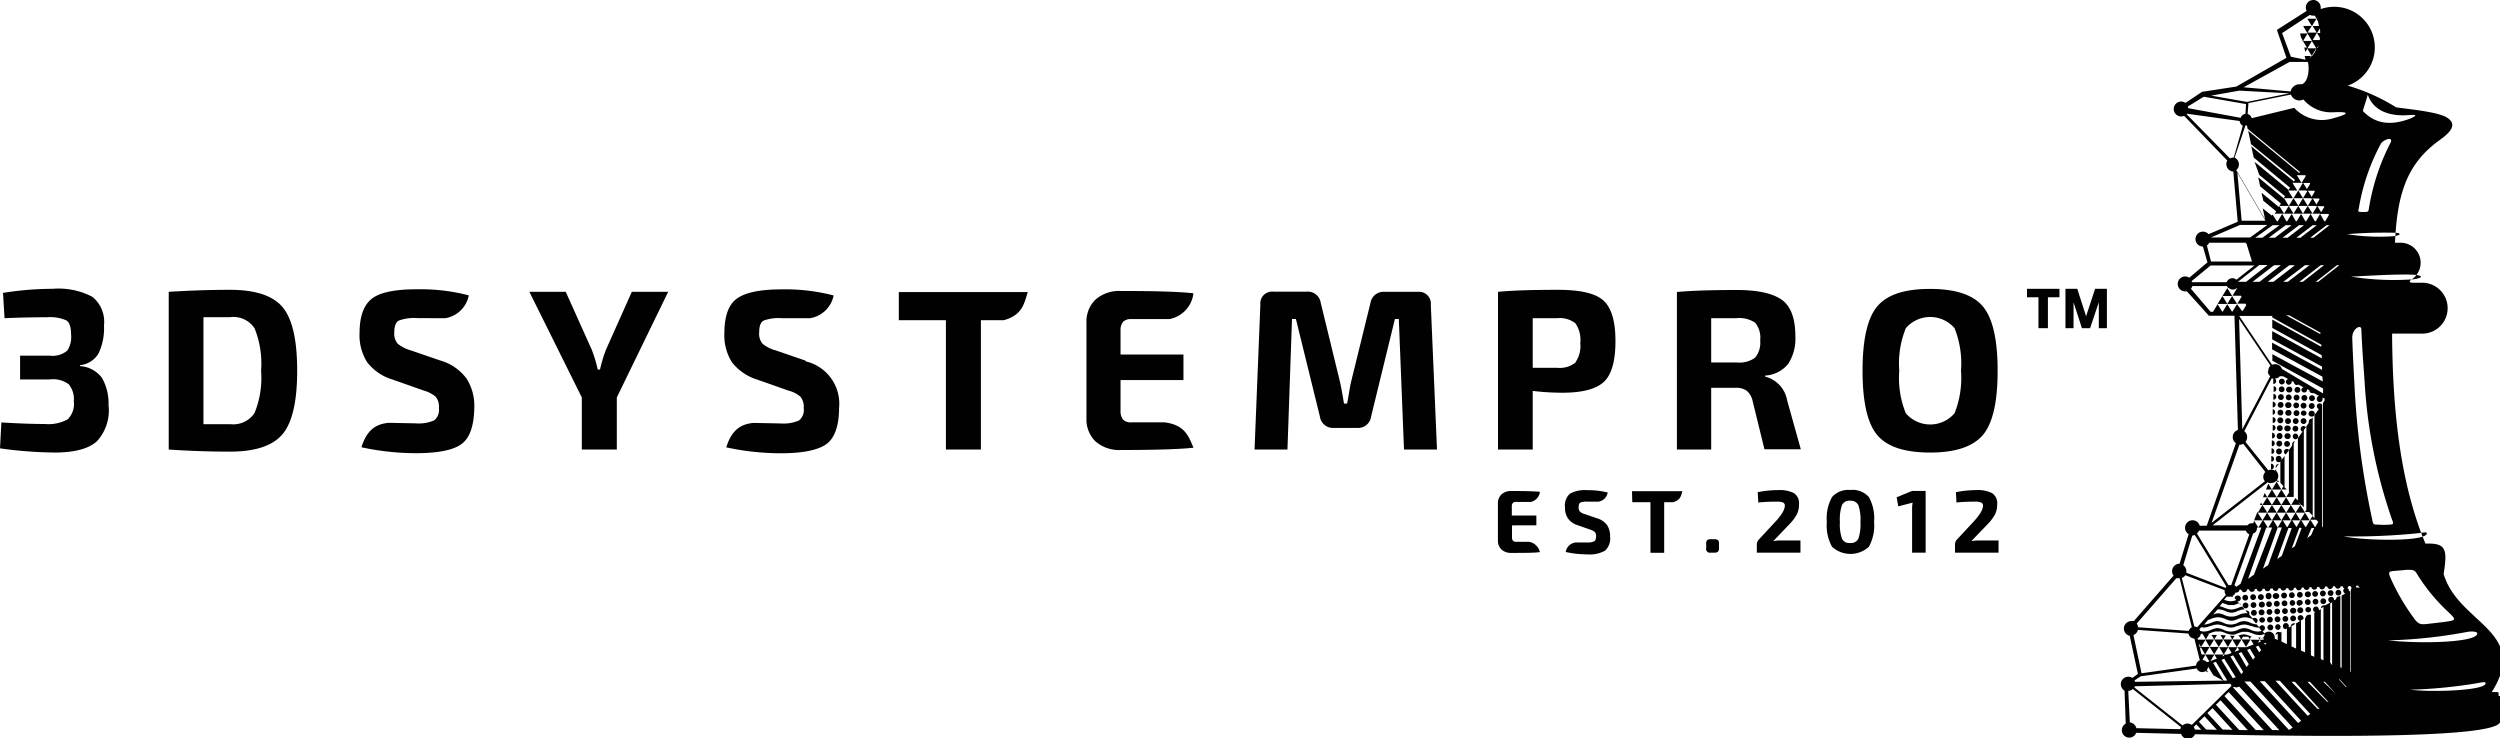 <svg xmlns="http://www.w3.org/2000/svg" viewBox="0 0 275 81.23" width="275" height="81.23">
  <defs>
    <style>
      .cls-1 {
        fill: #010101;
      }
    </style>
  </defs>
  <title>logo-top</title>
  <g id="Слой_2" data-name="Слой 2">
    <g id="Слой_1-2" data-name="Слой 1">
      <g>
        <path class="cls-1" d="M251.62,47.66a.32.32,0,0,0-.33.3.32.32,0,0,0,.31.33.32.32,0,1,0,0-.63Z"/>
        <path class="cls-1" d="M251.59,48.51a.32.32,0,1,0,.31.33A.34.34,0,0,0,251.59,48.51Z"/>
        <polygon class="cls-1" points="249.91 57.24 250.95 57.24 250.43 56.39 249.91 57.24"/>
        <path class="cls-1" d="M251.74,44.25a.32.32,0,1,0,0,.63.33.33,0,0,0,.33-.31A.31.31,0,0,0,251.74,44.25Z"/>
        <path class="cls-1" d="M251.71,45.1a.32.32,0,0,0-.33.31.31.31,0,0,0,.31.32.32.32,0,1,0,0-.63Z"/>
        <polygon class="cls-1" points="249.26 53.85 249.91 53.85 249.51 53.2 249.26 53.85"/>
        <path class="cls-1" d="M251.65,46.81a.32.32,0,1,0,0,.63.33.33,0,0,0,.33-.31A.32.32,0,0,0,251.65,46.81Z"/>
        <path class="cls-1" d="M251,42.51a.31.31,0,0,0-.33.3.31.31,0,0,0,.31.33.31.31,0,0,0,.32-.3A.31.31,0,0,0,251,42.51Z"/>
        <path class="cls-1" d="M250.83,45.92a.32.32,0,0,0,0,.64.32.32,0,0,0,.33-.31A.32.32,0,0,0,250.83,45.92Z"/>
        <polygon class="cls-1" points="248.87 57.24 249.91 57.24 249.39 56.39 248.87 57.24"/>
        <path class="cls-1" d="M250.8,46.78a.32.32,0,1,0,.3.32A.31.31,0,0,0,250.8,46.78Z"/>
        <path class="cls-1" d="M250.92,43.36a.32.32,0,1,0,.3.33A.32.32,0,0,0,250.92,43.36Z"/>
        <path class="cls-1" d="M250.71,49.34a.32.32,0,1,0,.3.32A.31.31,0,0,0,250.71,49.34Z"/>
        <path class="cls-1" d="M250.74,48.48a.32.32,0,1,0,.3.33A.32.32,0,0,0,250.74,48.48Z"/>
        <polygon class="cls-1" points="250.95 57.24 251.99 57.24 251.47 56.39 250.95 57.24"/>
        <polygon class="cls-1" points="248.36 56.39 248.31 56.31 248.28 56.39 247.95 57.24 248.87 57.24 248.35 56.39 248.36 56.39"/>
        <path class="cls-1" d="M250.89,44.22a.32.32,0,1,0,.3.32A.31.31,0,0,0,250.89,44.22Z"/>
        <path class="cls-1" d="M250.77,47.63a.31.31,0,0,0-.33.3.32.32,0,1,0,.63,0A.31.31,0,0,0,250.77,47.63Z"/>
        <path class="cls-1" d="M250.86,45.07a.31.31,0,0,0-.33.3.31.31,0,0,0,.31.33.31.31,0,0,0,.32-.3A.31.31,0,0,0,250.86,45.07Z"/>
        <polygon class="cls-1" points="249.39 54.7 248.87 55.55 249.91 55.55 249.39 54.7"/>
        <path class="cls-1" d="M250,45l0,.63a.32.32,0,0,0,0-.63Z"/>
        <path class="cls-1" d="M250,44.19l0,.63a.33.33,0,0,0,.32-.31A.31.31,0,0,0,250,44.19Z"/>
        <path class="cls-1" d="M250,45.89l0,.64a.32.32,0,0,0,0-.64Z"/>
        <path class="cls-1" d="M250,46.75l0,.63a.33.33,0,0,0,.31-.31A.3.3,0,0,0,250,46.75Z"/>
        <polygon class="cls-1" points="253.03 57.24 254.07 57.24 253.55 56.39 253.03 57.24"/>
        <polygon class="cls-1" points="250.44 56.39 251.47 56.39 251.48 56.39 250.95 55.55 250.44 56.39"/>
        <path class="cls-1" d="M249.93,47.6l0,.63a.31.31,0,0,0,.31-.3A.32.32,0,0,0,249.93,47.6Z"/>
        <polygon class="cls-1" points="251.47 54.7 251.48 54.7 250.95 53.85 250.44 54.7 251.47 54.7"/>
        <polygon class="cls-1" points="251.99 55.55 251.47 54.7 250.95 55.55 251.99 55.55"/>
        <path class="cls-1" d="M250.4,42.81a.31.31,0,0,0-.3-.33l0,.63A.32.32,0,0,0,250.4,42.81Z"/>
        <path class="cls-1" d="M251.77,43.39a.32.32,0,1,0,.31.33A.33.33,0,0,0,251.77,43.39Z"/>
        <polygon class="cls-1" points="252.52 56.39 253.55 56.39 253.56 56.39 253.03 55.55 252.52 56.39"/>
        <path class="cls-1" d="M249.9,48.45l0,.64a.32.32,0,0,0,0-.64Z"/>
        <path class="cls-1" d="M249.81,51l0,.64a.32.32,0,0,0,0-.64Z"/>
        <path class="cls-1" d="M249.87,49.31l0,.63a.33.33,0,0,0,.31-.31A.32.32,0,0,0,249.87,49.31Z"/>
        <path class="cls-1" d="M249.84,50.16l0,.63a.32.32,0,0,0,.31-.3A.33.33,0,0,0,249.84,50.16Z"/>
        <polygon class="cls-1" points="250.44 54.7 249.91 53.85 249.4 54.7 250.43 54.7 250.44 54.7"/>
        <polygon class="cls-1" points="252.51 56.39 252.52 56.39 251.99 55.55 251.48 56.39 252.51 56.39"/>
        <polygon class="cls-1" points="248.36 56.39 249.39 56.39 249.4 56.39 248.87 55.55 248.36 56.39"/>
        <path class="cls-1" d="M252.82,55.21l.25.27,0,.07h.11l.24.25V47.31l.23-.31a.32.32,0,0,0-.58.17.32.32,0,0,0,.21.31l-.51.71v6.88h0v0l-.28-.29-.45.75h1Z"/>
        <polygon class="cls-1" points="248.6 55.55 248.87 55.55 248.71 55.28 248.6 55.55"/>
        <path class="cls-1" d="M252.31,54.66l0-5.91.15-.2h0a.31.31,0,0,0-.32.31.34.34,0,0,0,0,.14l-.35.49a.3.3,0,0,0-.23-.11.32.32,0,0,0-.33.3.33.33,0,0,0,.21.31l.34-.47,0,4.21v.39l.05,0-.33.54h.87Z"/>
        <polygon class="cls-1" points="250.55 52.82 250.44 53 250.72 53 250.55 52.82"/>
        <polygon class="cls-1" points="249.4 56.39 250.43 56.39 250.44 56.39 249.91 55.55 249.4 56.39"/>
        <path class="cls-1" d="M251.3,53.61V50.15l-.33.45a.19.19,0,0,0,0-.08.32.32,0,1,0-.63,0,.31.31,0,0,0,.3.32.32.32,0,0,0,.2-.06l0,0v2.33l.34.37-.22.36h.58Z"/>
        <polygon class="cls-1" points="251.99 57.24 253.03 57.24 252.51 56.39 251.99 57.24"/>
        <polygon class="cls-1" points="250.95 55.55 250.43 54.7 249.91 55.55 250.95 55.55"/>
        <path class="cls-1" d="M251,42.29a.31.31,0,0,0,.32-.31.31.31,0,0,0-.3-.32.31.31,0,0,0-.33.3A.32.32,0,0,0,251,42.29Z"/>
        <path class="cls-1" d="M250.34,51.48l.32-.44h0a.32.32,0,0,0-.33.31A.59.59,0,0,0,250.34,51.48Z"/>
        <polygon class="cls-1" points="249.11 54.23 248.93 54.7 249.39 54.7 249.4 54.7 249.11 54.23"/>
        <polygon class="cls-1" points="250.95 53.85 250.43 53 249.91 53.85 250.95 53.85"/>
        <path class="cls-1" d="M250.07,43.33l0,.64a.33.33,0,0,0,.32-.31A.32.32,0,0,0,250.07,43.33Z"/>
        <path class="cls-1" d="M251.68,46a.32.32,0,1,0,0,.64.34.34,0,0,0,.33-.31A.33.33,0,0,0,251.68,46Z"/>
        <path class="cls-1" d="M249.71,68.7a.32.32,0,0,0-.29.34.32.32,0,1,0,.29-.34Z"/>
        <path class="cls-1" d="M251.27,65.83a.32.32,0,0,0,.3-.33.32.32,0,1,0-.3.33Z"/>
        <path class="cls-1" d="M249.66,67.63a.33.33,0,0,0,.3-.33.32.32,0,0,0-.34-.3.32.32,0,0,0-.3.33A.32.32,0,0,0,249.66,67.63Z"/>
        <path class="cls-1" d="M250.42,65.88a.33.33,0,0,0,.3-.33.32.32,0,0,0-.34-.3.32.32,0,1,0,0,.63Z"/>
        <path class="cls-1" d="M249.61,66.78a.32.32,0,0,0,.3-.34.31.31,0,0,0-.33-.29.31.31,0,0,0-.3.33A.32.32,0,0,0,249.61,66.78Z"/>
        <path class="cls-1" d="M249.56,65.92a.3.3,0,0,0,.3-.33.32.32,0,1,0-.63,0A.31.31,0,0,0,249.56,65.92Z"/>
        <path class="cls-1" d="M250.57,68.66a.31.31,0,0,0-.3.33.32.32,0,0,0,.33.3.32.32,0,0,0,0-.63Z"/>
        <path class="cls-1" d="M250.56,68.44a.32.32,0,0,0,.29-.34.32.32,0,1,0-.29.34Z"/>
        <path class="cls-1" d="M250.46,66.73a.32.32,0,1,0-.33-.3A.31.31,0,0,0,250.46,66.73Z"/>
        <path class="cls-1" d="M250.51,67.58a.31.31,0,0,0,.3-.33.32.32,0,0,0-.33-.3.31.31,0,0,0-.3.33A.31.31,0,0,0,250.51,67.58Z"/>
        <path class="cls-1" d="M249.7,68.48a.32.32,0,1,0-.33-.3A.31.31,0,0,0,249.7,68.48Z"/>
        <path class="cls-1" d="M247.86,66a.32.32,0,0,0,.3-.34.32.32,0,0,0-.34-.29.3.3,0,0,0-.29.33A.31.31,0,0,0,247.86,66Z"/>
        <path class="cls-1" d="M247.91,66.87a.31.31,0,0,0,.29-.33.31.31,0,0,0-.33-.3.32.32,0,0,0-.3.33A.32.32,0,0,0,247.91,66.87Z"/>
        <path class="cls-1" d="M247,66.28a.32.32,0,0,0-.3.34.32.32,0,0,0,.33.3.32.32,0,0,0,.3-.34A.33.33,0,0,0,247,66.28Z"/>
        <path class="cls-1" d="M247,66.06a.31.31,0,0,0,.29-.33.31.31,0,0,0-.33-.3.32.32,0,0,0-.3.33A.32.32,0,0,0,247,66.06Z"/>
        <path class="cls-1" d="M248.82,67.9a.31.31,0,0,0-.3.33.32.32,0,0,0,.63,0A.31.31,0,0,0,248.82,67.9Z"/>
        <path class="cls-1" d="M246.3,66.35l.19.24A.3.3,0,0,0,246.3,66.35Z"/>
        <path class="cls-1" d="M247.92,67.09a.32.32,0,1,0,.33.3A.32.32,0,0,0,247.92,67.09Z"/>
        <path class="cls-1" d="M248.76,66.82a.32.32,0,1,0,0-.63.31.31,0,0,0-.29.33A.3.3,0,0,0,248.76,66.82Z"/>
        <path class="cls-1" d="M248.8,67.68a.32.32,0,0,0,.3-.34.33.33,0,0,0-.33-.3.32.32,0,0,0,0,.64Z"/>
        <path class="cls-1" d="M248.71,66a.32.32,0,1,0-.33-.3A.31.31,0,0,0,248.71,66Z"/>
        <path class="cls-1" d="M253.83,65.69a.32.32,0,1,0,0-.63.33.33,0,0,0-.3.33A.32.32,0,0,0,253.83,65.69Z"/>
        <path class="cls-1" d="M255.53,65.6a.32.32,0,1,0-.33-.3A.31.31,0,0,0,255.53,65.6Z"/>
        <polygon class="cls-1" points="248.42 70.12 248.55 70.34 248.67 70.14 248.42 70.12"/>
        <path class="cls-1" d="M254.68,65.65a.32.32,0,0,0,.3-.34.31.31,0,0,0-.33-.29.31.31,0,0,0-.3.33A.32.32,0,0,0,254.68,65.65Z"/>
        <path class="cls-1" d="M253.89,66.77a.31.31,0,0,0-.3.33.32.32,0,0,0,.63,0A.31.31,0,0,0,253.89,66.77Z"/>
        <path class="cls-1" d="M253.87,66.55a.32.32,0,0,0,.3-.34.33.33,0,0,0-.33-.3.32.32,0,0,0-.3.34A.32.32,0,0,0,253.87,66.55Z"/>
        <path class="cls-1" d="M251.32,66.68a.3.3,0,0,0,.29-.33.31.31,0,0,0-.33-.3.32.32,0,0,0-.3.34A.32.32,0,0,0,251.32,66.68Z"/>
        <path class="cls-1" d="M275,76.78v-.14h0v-.07h0v0h0v0h-.15l0-.06h0l0-.06h0l0-.05h0l0,0v0h0l0,0h0l0-.06h0l0-.06h0l0,0,0,0,0,0h0l0-.05h0l-.09-.1v0l0,0h0l0,0,0,0,0,0h0l-.05,0h0l-.05,0h0l-.05,0h0l-.06,0h0l-.06,0h0l-.06,0h0l-.05,0h0l-.06,0h0l-.06,0h0l-.08,0h0l-.09,0c4.24-6.69-3.71-7.53-5.29-13,.44-2.75.26-3.41-2-3.33-2.93-7-3.62-15.4-3.67-23.1h3.31a2.8,2.8,0,1,0,0-5.6h-1c-.35,0-.54-.1-.18-.35a2.2,2.2,0,0,0-1.15-4.05h-.66c.24-5.52,1.4-8.74,4.83-11.23,1.21-.86,2.15-1.79.83-2.57-1-.59-4-.88-5.53-1.09a21.32,21.32,0,0,0-5.33-2.39A3.89,3.89,0,0,0,255.28,1a1.1,1.1,0,0,0,0-.18.82.82,0,0,0-1.64,0,.79.79,0,0,0,.09.38l-3.27,2.09,1.05,3.07L246,9.52l-3.7.57h-.06l0,0-1.84,1.23a.8.8,0,0,0-.47-.15.82.82,0,1,0,0,1.64.71.71,0,0,0,.32-.07L245,17.66a.77.77,0,0,0-.1.4.81.81,0,0,0,.76.81l.49,5.52-3.21,1.37a.82.82,0,1,0-.62,1.36h0l.5,1.74-2,1.69a.8.8,0,0,0-.45-.14.82.82,0,1,0,0,1.64.58.58,0,0,0,.19,0l2.42,2.68,2.81,0,.38,12.57a.81.81,0,0,0-.57.78.82.82,0,0,0,.35.67l-3.21,9.08h-.77a.82.82,0,0,0-1.61.23.82.82,0,0,0,.39.7l-1,3.25h0a.82.82,0,0,0-.82.82.84.84,0,0,0,.16.49l-4.37,5a.68.68,0,0,0-.29,0,.82.82,0,0,0-.16,1.62l.9,4.19-.61.44a.84.84,0,0,0-.44-.13.82.82,0,0,0-.42,1.53l.13,3.63a.82.82,0,0,0,.38,1.54.81.81,0,0,0,.77-.53l4.94.12a.8.8,0,0,0,.77.54.84.84,0,0,0,.76-.5c3.31,0,33.57.92,33.57-1.42v-.09h0v-.1h0V79h0v-.09h0v-.08h0v-.77h0v-.24h0v-.07h0v-.07h0v-.15h0v-.23h0v-.48Zm-5.58-9.36c.82.8.73.81-.58,1l-1.55.18c-1.09.14-1.26.11-1.85-.73a23.63,23.63,0,0,1-2.52-4.38c-.22-.55-.14-.65.47-.69l1.39-.12c.71,0,.83,0,1.13.52A20.1,20.1,0,0,0,269.42,67.42Zm-6.29-10.25c.17.43.19.5-.26.54a8.38,8.38,0,0,1-1.24,0c-.58,0-.58,0-.7-.63A90.7,90.7,0,0,1,259,42.54c-.09-1.77-.18-3.28-.25-5.29-.07-1.1,1-1.65,1-1,.09,2.17.22,3.8.35,5.63A56,56,0,0,0,263.13,57.17Zm2.33-26.95c1.05.06,1.16.34.05.5a30.14,30.14,0,0,1-6.89-.29C259.46,30.4,263.56,30.12,265.46,30.22Zm-5-19.8c.62,1.83,2.5,2.4,4.49,2.24.82-.06,1.09,0,.08.42-1.93.7-3.69.65-5.12-.88Zm-1,12.55a23,23,0,0,1,2.4-7.1c.26-.52,1.44-.91,1.11-.19a24,24,0,0,0-2.4,7.31c-.05.29-.09.31-.43.33h-.35C259.39,23.3,259.38,23.29,259.44,23Zm3.87,2.63c.8,0,.88.26,0,.38a22.61,22.61,0,0,1-5.15-.22A49.47,49.47,0,0,1,263.31,25.6Zm-6.65-13.25c1.37-.07,2.18.06,0,.65a4.11,4.11,0,0,1-4.31-1.14L247.69,13a.64.64,0,0,0-.45-.46l.09-1.2L252,10.4a1,1,0,0,0,.92.65,1,1,0,0,0,.45-.11A4,4,0,0,0,256.66,12.35Zm-1.25,32.16a.33.33,0,0,0-.26-.14.31.31,0,0,0-.32.3.31.31,0,0,0,.23.32l-.49.67V57l-.19-.2V45.92l-.1.13h0a.33.33,0,0,0-.33.31.29.29,0,0,0,0,.16l-.27.37V47h0v9.07l0,0-.15.25H254l.39.41-.27.44h.66l.23.24-.35.59h0l-.52-.83-.48.79h-.07l-.49-.8-.49.82h0l-.51-.82-.49.82h-.05l-.5-.81-.51.85h.45l-1.5,4.14-.57.39,1.62-4.52h0l-.52-.85-.51.85h.41l-2,5.19-.64.45,2-5.64h.17l-.53-.85-.51.85h.33l-2.29,6.19-.48.33a.66.66,0,0,0-.19-.18l2.06-5.69a.57.57,0,0,0,.41-.55v-.1h.16l-.46-.73-.1.26-.18,0a.56.56,0,0,0-.46.23h-3.84l6.07-4.74a.6.6,0,0,0,.19.08h0a.64.64,0,0,0,.2,0,.75.75,0,0,0,.51-.2h.15l-.06-.09a.74.74,0,0,0,.17-.48.77.77,0,0,0-.23-.55V51.6l-.13.18a.7.7,0,0,0-.35-.12h-.07a.88.88,0,0,0-.32.07L247,48.61a.83.83,0,0,0-.13-1.18l3-5.79h0v0h0l.19,0,0,.6a.32.32,0,0,0,.32-.31.31.31,0,0,0-.16-.28.79.79,0,0,0,.57-.27.37.37,0,0,0,.15,0,.23.23,0,0,0,.18,0l.58.31a.34.34,0,0,0-.25.3.32.32,0,0,0,.31.33.33.33,0,0,0,.33-.31.36.36,0,0,0,0-.11l.24.13a.31.31,0,0,0,.3.32.38.38,0,0,0,.19-.05l.57.31a.32.32,0,0,0-.24.3.32.32,0,0,0,.63,0,.25.25,0,0,0,0-.12l.24.13a.32.32,0,0,0,.31.32.41.41,0,0,0,.19,0l.57.31a.31.31,0,0,0-.24.3.32.32,0,1,0,.63,0,.5.5,0,0,0,0-.12l.24.13a.35.35,0,0,0,0,.18l-.19.28V58h0l-.09-.09V44.46Zm-.87,13.57-.33.78-.44.33.48-1.11Zm-1.38,0-.74,2-.35.24.84-2.28Zm-1.09,0L251,61.14l-.51.35,1.24-3.41Zm-2.63-17.2h0a.81.81,0,0,0,.26.51l-3.07,5.84h0l-.35-12.14,3.45,5.13a.81.81,0,0,0-.24.58Zm1.56-.29a.8.8,0,0,0-.76-.53.72.72,0,0,0-.33.07l-3.62-5.38,3.49,0h.15v.17l5.4,3,0,.23-5.4-3,0,.92,5.44,3,0,.35-5.45-3,0,.91,5.49,3,0,.36-5.5-3,0,.74,5.53,3,.05.53-5.55-3,0,.72,5.58,3.06,0,.54Zm.81-11.42h.62L250.08,31h-.63ZM248.55,31h-.77l2.37-1.83h.75Zm5-1.83h.5L251.66,31h-.5Zm-1.74,5.52h0l3.43,1.89,0,.17-3.76-2.06ZM252.93,31l2.35-1.83h.37L253.31,31Zm1.55-4.85h-.35l1.79-1.38h.33Zm-1.43,0h-.45l1.8-1.38h.44Zm-1.41,0h-.56l1.82-1.38h.54Zm-1.4,0h-.67l1.85-1.38h.65Zm-1.38,0h-.78L250,24.77h.75Zm-.33,3h.91L247.07,31h-.9ZM255,31h-.27l2.34-1.83h.26Zm-.65-28.22h0l.48.81h-1l.5-.81Zm.51.82h0l.32.54,0,.27h-.78ZM255.05,5a2.31,2.31,0,0,1-.1.28h-.07Zm.17-1.36h-.34l.31-.52A4.41,4.41,0,0,1,255.22,3.59Zm-4.19,0,3.05-2,0,0,0,0,0,0a.86.86,0,0,0,.36.08l.19,0,.2.34.06-.1,0,.1h-.08l.16.27a4.52,4.52,0,0,1,.11.53h-.76l.49-.8h-1l.48.79h-.91l0,.08.45.75h-.82l.11.46.22.36.49-.81h0l.49.81h-1l.49.82.5-.81h0l.48.81h-1l.5.82.49-.8h0v0l0,.08a2.67,2.67,0,0,1-.45.74h-.09l0,.07-.19.19.16-.26h-.7l.1.41L252,6.24Zm.83,3.17,2,0h0c.2.71.08,2.17-.65,2.46a.93.93,0,0,0-.24,0,1,1,0,0,0-1,.79L246.8,9.6Zm-5.53,3.16,0,0,5.5.3-4.66.94-3.94-.69Zm-3.94.68h.08l4.59.8L247,12.52a.65.65,0,0,0-.53.44l-5.76-1.06a1.21,1.21,0,0,0-.05-.18Zm3.3,6.68a.84.84,0,0,0-.39.1l-4.75-4.84a.22.22,0,0,1,0-.08l5.81.8a.65.65,0,0,0,.35.52l-1,3.51ZM247,13.8h.16l.08.37L253,18.92l-.07.12-5.63-4.65.29,1.36,0,.09,4.86,3.95-.11.18h0l-4.7-3.88.27,1.24,4,3.32h0l-.16.25L248,17.8l.52,1.44,2.83,2.34-.13.22h1l-.52-.84v0h1l-.53-.85h1l-.52-.84h.94l.05.09-.47.76h.94l0,.1-.46.76h.92l.06.09-.46.76h.92l.06.1-.46.75h.92l.06.1-.46.75h.92l.06.11-.41.69h-.11l-.46-.8-.47.8h-.11l-.46-.8-.48.8h-.1l-.47-.8-.47.8h-.11l-.46-.8-.48.8h-.1l-.46-.8-.48.8h-.11l-.47-.74-.08.13-1-.8.17.77.09.44-3.17-5.42a.8.8,0,0,0,.29-.62.82.82,0,0,0-.47-.75ZM246.11,19l3.09,5.28h-2.62Zm.3,5.74h3l-1.89,1.38h-4.32ZM242.76,27a.83.83,0,0,0,.26-.3l4,0,.11.15.59,1.92h-4.51Zm.41,2.2H248l-2,1.57a.21.21,0,0,0-.08-.06h0a.64.64,0,0,0-.36-.11.69.69,0,0,0-.63.44h-3.8l-.05-.12Zm2.9,4.26-.49.8h-.08l-.5-.8-.5.82h-.06l-.5-.82-.51.84h-.26L241,31.76a.9.9,0,0,0,.16-.29h3.81a.76.76,0,0,0,.12.19l0,0h.06a.65.65,0,0,0,.47.19.67.67,0,0,0,.45-.18h0l0,.05-.49.81h.93l.06.11-.46.76H247l.09.16-.38.63h-.1Zm.26,15.47h0a.76.76,0,0,0,.42-.12l2.44,3.11a.76.76,0,0,0-.23.54.75.75,0,0,0,.18.48l-5.87,4.58Zm-4.43,9.44h5.16a.53.53,0,0,0,.21.31h0a.51.51,0,0,0,.16.09l-2,5.6h-.07a.59.59,0,0,0-.23,0l-3.47-5.69A.89.89,0,0,0,241.9,58.34Zm-.75.54a.64.64,0,0,0,.28-.06l3.48,5.69a.64.64,0,0,0-.1.13L240.5,63a.81.81,0,0,0,0-.16.82.82,0,0,0-.34-.67Zm-.75,4.37,4.31,1.64s0,.07,0,.11a.63.63,0,0,0,.14.4L241.69,69a.62.62,0,0,0-.31-.08h0L240,63.58A.76.76,0,0,0,240.4,63.25Zm8.17,5.86.21.26h0a1.56,1.56,0,0,1-.44.07,2.07,2.07,0,0,1-.81-.21h0a2,2,0,0,0-.66-.17h0a2,2,0,0,0-.66.17h0a1.71,1.71,0,0,1-1.64,0h0a2,2,0,0,0-.65-.17h0a2,2,0,0,0-.65.17h0a2.07,2.07,0,0,1-.82.21,1.55,1.55,0,0,1-.43-.07.56.56,0,0,0-.09-.17l.21-.25a1.18,1.18,0,0,0,.31.05,1.79,1.79,0,0,0,.66-.17h0l.09,0h0a2,2,0,0,1,.69-.16h.05a2,2,0,0,1,.7.16h0l.1,0h0a1.37,1.37,0,0,0,1.32,0h0l.11,0h0a2,2,0,0,1,.7-.16h0a2,2,0,0,1,.7.16h0l.12,0h0a1.79,1.79,0,0,0,.66.17.62.62,0,0,0,.19,0,.28.28,0,0,0,0,.09Zm.38,1-.23.07H249a.9.9,0,0,0,0,.16h-.42l.12.2-.33.13.21-.33h-1l.32.52-.78.3h0v0h-1l.2.32-.52.2.32-.52h-2l.49.82h0l.49-.81.38.63L245,72h-.42l.08.13-.21.08.13-.21h-1l.27.45-.7.27.43-.72h-1l.45.76-.16.06h-.13a.66.66,0,0,0-.44-.21l0-.1.31-.51h-.44l-.17-.66.11-.16h-.15l-.1-.42.25.42.5-.82h-.86l0-.16a.64.64,0,0,0,.35-.48l.09,0h.09l.36.61.35-.58-.23,0,.07,0a2.19,2.19,0,0,0,.33-.12h0a3.86,3.86,0,0,1,.48-.16h0a1.65,1.65,0,0,1,.31,0h.05a1.55,1.55,0,0,1,.31,0h0a4,4,0,0,1,.49.16h0a1.79,1.79,0,0,0,.66.17,1.13,1.13,0,0,0,.32,0,2.3,2.3,0,0,0,.34-.12h0a4.36,4.36,0,0,1,.51-.17h0a1.17,1.17,0,0,1,.32,0h0a1.12,1.12,0,0,1,.32,0h0a4.36,4.36,0,0,1,.51.17h0a1.84,1.84,0,0,0,.66.17,1.13,1.13,0,0,0,.32,0l.29-.1.09.11A.59.59,0,0,0,249,70.1Zm.28.58.1,0-.17.2-.11-.18Zm-.51.79-.21.25-.37-.62.29-.11Zm-2.79,3a.68.68,0,0,0-.31.11l-1-1.6h0l-.26-.44.31-.12.17.29h0l.1.17L245,73h0Zm-.1-1.49h0l-.49-.81.31-.12.56.93h0l.54.89-.2.25Zm.42-1.17.31-.12.78,1.29h0l0,.09-.22.26Zm.93-.36.31-.12.56.92-.22.27ZM239.4,63.6a.93.93,0,0,0,.29,0h.07L241.1,69a.67.67,0,0,0-.34.4L235.19,69a.85.85,0,0,0-.15-.41Zm-4.72,6.26a.83.83,0,0,0,.49-.57l5.57.4a.65.65,0,0,0,.64.55h0l.6,2.39a.65.65,0,0,0-.41.58l-6,.85Zm.82,4.52.07,0,6.08-.85a.63.63,0,0,0,.6.4.7.7,0,0,0,.37-.11l.28.15-.16-.27a.58.58,0,0,0,.15-.36l.58.94,1.15.63L243.49,73h0l-.05-.08.31-.12.53.88h0l.72,1.18L234.86,75a1,1,0,0,0-.06-.16Zm4.33,5.83L235,80.1a.82.82,0,0,0-.72-.63L234.11,76a.83.83,0,0,0,.5-.21l5.3,4.19A1.08,1.08,0,0,0,239.83,80.21Zm1.27-.47a.87.87,0,0,0-.47-.15.82.82,0,0,0-.55.21l-5.3-4.18a.5.5,0,0,0,.05-.13l10.44-.27.1,0a.55.55,0,0,0,.1.22Zm.33.51a.81.81,0,0,0-.12-.29l.29-.28.54.59Zm1.24,0-.79-.86.61-.6,1.37,1.49Zm1.82,0-1.68-1.82.57-.54,2.19,2.39Zm1.82.05-2.56-2.78.51-.49,3,3.29Zm1.81,0-3.43-3.73.46-.45,3.86,4.2Zm1.82,0-4.31-4.68.08-.08a.64.64,0,0,0,.28.07.62.62,0,0,0,.32-.09l4.42,4.8Zm1.85,0h0l-4.9-5.33h.66l4.65,5.06Zm1-.77-4.22-4.6.56,0,4,4.36Zm1.06-.79-3.55-3.86h.47l3.36,3.66Zm1.05-.79L252.07,75h.37l2.72,3Zm1.06-.78L253.82,75h.27l2.06,2.24Zm1.05-.79L255.56,75h.18l1.41,1.54Zm-.69-3.51h0V66.38l.21-.12v6.91Zm1.74,2.72-.79-.86h.09l.76.82Zm1-11a.29.29,0,0,0-.16,0,.32.32,0,0,0-.3.31h0v9l-.07,0,0-8.92h0l-.14.08a.28.28,0,0,0,0-.09.32.32,0,0,0-.33-.3.31.31,0,0,0-.3.33.33.33,0,0,0,.22.29h0l-.4.23v7.95l-.14-.07v-7.8h0a.33.33,0,0,0-.17,0,.32.32,0,0,0-.3.31l-.23.13h0a.31.31,0,0,0,0-.1.31.31,0,0,0-.33-.29.31.31,0,0,0-.3.33.32.32,0,0,0,.23.29l-.44.25-.12.07h0a.35.35,0,0,0-.18,0,.33.33,0,0,0-.3.33l.28-.16v5.87l-.29-.13V67l-.22.13h0a.37.37,0,0,0,0-.11.32.32,0,0,0-.33-.3.31.31,0,0,0-.3.33.33.33,0,0,0,.24.3h0l-.11.06v4.84l-.37-.17V67.63l-.08,0h0a.3.3,0,0,0-.19,0,.33.33,0,0,0-.3.33h0l-.07,0v3.8l-.45-.2V68.25l.27-.16a.27.27,0,0,0,0-.13.31.31,0,0,0-.33-.29.31.31,0,0,0,0,.62l-.48.28v2.77l-.5-.23h0V68.87l.43-.25a.28.28,0,0,0-.2-.05.31.31,0,0,0-.3.33h0l-.24.14h0a.19.19,0,0,0,0-.13.32.32,0,1,0-.63,0,.31.31,0,0,0,.27.3l.16-.09v1.73l-.6-.28V69.49l-.14.08h0a.37.37,0,0,0-.21-.06.31.31,0,0,0-.29.33v0l.23-.14v.7l-.33-.15v0h0a.49.49,0,0,0,0-.12.65.65,0,0,0-.65-.65.61.61,0,0,0-.46.2l-.12-.07h0l.05,0-.17-.2a.31.31,0,0,0,.27-.33.3.3,0,0,0-.33-.3.32.32,0,0,0-.29.23l-.27-.32a2.39,2.39,0,0,1-.74-.2h0a1.79,1.79,0,0,0-.66-.17h0a1.79,1.79,0,0,0-.66.17h0a1.71,1.71,0,0,1-1.64,0h0a2,2,0,0,0-.64-.17h0a1.9,1.9,0,0,0-.64.17h0a2.26,2.26,0,0,1-.82.21h0l.43-.5.29-.1h0a2.14,2.14,0,0,1,.79-.2h.05a2.09,2.09,0,0,1,.79.2h0l.3.11h0a1.21,1.21,0,0,0,.37.07,1.46,1.46,0,0,0,.4-.07h0l.29-.11h0a2.24,2.24,0,0,1,.8-.2h0a2.19,2.19,0,0,1,.8.2h0l.39.47a.34.34,0,0,0,.19-.31.32.32,0,0,0-.34-.3.34.34,0,0,0-.2.09l-.39-.45a.31.31,0,0,0-.31-.44l-.1,0,.25.3a1.12,1.12,0,0,0-.31,0h0a2,2,0,0,0-.66.17h0a1.78,1.78,0,0,1-1.64,0h0a2.26,2.26,0,0,0-.64-.17h0a1.86,1.86,0,0,0-.55.14l.49-.57h.1a2.3,2.3,0,0,1,.79.2h0a1.7,1.7,0,0,0,.64.17h0a1.81,1.81,0,0,0,.66-.18h0a2.57,2.57,0,0,1,.77-.2l-.26-.31a3.43,3.43,0,0,0-.38.13h0a3.71,3.71,0,0,1-.47.16h0a1.88,1.88,0,0,1-.33.05h0a1.33,1.33,0,0,1-.34-.05h0a3,3,0,0,1-.5-.17h0a3.07,3.07,0,0,0-.46-.15l.31-.36.3.11.34.12a1.18,1.18,0,0,0,.31,0h0a1.13,1.13,0,0,0,.32,0,2.3,2.3,0,0,0,.34-.12l.21-.08-.18-.21h0a.32.32,0,1,0,0-.63.32.32,0,0,0-.3.29L246,66a1.66,1.66,0,0,1-.63.14h0a2,2,0,0,1-.72-.17l.29-.34.09,0a1.18,1.18,0,0,0,.31,0h0a1.13,1.13,0,0,0,.32,0h0l-.07-.09a.66.66,0,0,0,.32-.36l.12,0a.32.32,0,0,0,.3-.32h.22a.31.31,0,0,0,.33.28.32.32,0,0,0,.3-.31h.22a.31.31,0,0,0,.33.27.3.3,0,0,0,.3-.31h.22a.33.33,0,0,0,.34.28.32.32,0,0,0,.29-.31l.23,0a.31.31,0,0,0,.33.28.32.32,0,0,0,.3-.31H250a.33.33,0,0,0,.33.28.32.32,0,0,0,.3-.31l.22,0a.32.32,0,0,0,.63,0h.23a.31.31,0,0,0,.33.27.32.32,0,0,0,.3-.31h.22a.31.31,0,0,0,.33.28.33.33,0,0,0,.3-.31h.22a.32.32,0,0,0,.33.27.31.31,0,0,0,.3-.31h.22a.32.32,0,0,0,.33.27.3.3,0,0,0,.3-.3h.23a.31.31,0,0,0,.33.27.32.32,0,0,0,.3-.31H256a.31.31,0,0,0,.33.27.32.32,0,0,0,.3-.3h.22a.32.32,0,0,0,.63,0h.22a.32.32,0,0,0,.33.27.31.31,0,0,0,.3-.3h.23a.31.31,0,0,0,.33.26.32.32,0,0,0,.3-.3h.22a.32.32,0,0,0,.21.25ZM257.79,59a69.51,69.51,0,0,0,8.23-.35c.56-.08.94-.14.93,0C267,59.59,260.35,59.51,257.79,59ZM271.4,69.51c.62-.11,1.09,0,1.09.14.16,1-6,1.21-9.79.79A53.72,53.72,0,0,0,271.4,69.51Zm-6.3,6.36a53.8,53.8,0,0,0,7.52-.74c.47-.09.78-.15.78,0C273.65,75.91,267.93,76.19,265.1,75.87Z"/>
        <path class="cls-1" d="M255.54,65.82a.32.32,0,0,0-.29.34.31.31,0,0,0,.33.29.31.31,0,0,0,.3-.33A.32.32,0,0,0,255.54,65.82Z"/>
        <path class="cls-1" d="M257.2,64.88a.31.31,0,0,0-.29.33.31.31,0,0,0,.33.3.32.32,0,0,0,.3-.33A.32.32,0,0,0,257.2,64.88Z"/>
        <path class="cls-1" d="M256.35,64.92a.32.32,0,0,0-.3.34.32.32,0,0,0,.34.29.3.3,0,0,0,.29-.33A.31.31,0,0,0,256.35,64.92Z"/>
        <path class="cls-1" d="M254.69,65.87a.32.32,0,0,0-.3.33.32.32,0,0,0,.34.3.31.31,0,0,0,.29-.33A.3.3,0,0,0,254.69,65.87Z"/>
        <path class="cls-1" d="M253,66.81a.32.32,0,0,0-.3.34.33.33,0,0,0,.34.3.32.32,0,0,0,0-.64Z"/>
        <path class="cls-1" d="M251.37,67.76a.31.31,0,0,0-.29.33.3.3,0,0,0,.33.3.32.32,0,0,0,.3-.33A.32.32,0,0,0,251.37,67.76Z"/>
        <path class="cls-1" d="M252.12,65.79a.32.32,0,0,0,.3-.34.33.33,0,0,0-.33-.3.32.32,0,0,0-.3.34A.32.32,0,0,0,252.12,65.79Z"/>
        <path class="cls-1" d="M251.36,67.54a.32.32,0,0,0,.3-.34.31.31,0,0,0-.33-.29.31.31,0,0,0-.3.33A.32.32,0,0,0,251.36,67.54Z"/>
        <path class="cls-1" d="M252.17,66.64a.32.32,0,0,0,.3-.33.32.32,0,0,0-.34-.3.32.32,0,0,0,0,.63Z"/>
        <path class="cls-1" d="M253,65.74a.31.31,0,0,0,.3-.33.31.31,0,0,0-.33-.3.32.32,0,0,0-.3.33A.31.31,0,0,0,253,65.74Z"/>
        <path class="cls-1" d="M253,66.59a.31.31,0,0,0,.3-.33A.32.32,0,0,0,253,66a.32.32,0,1,0,0,.63Z"/>
        <path class="cls-1" d="M252.23,67.71a.32.32,0,0,0-.3.34.31.31,0,0,0,.33.29.31.31,0,0,0,.3-.33A.32.32,0,0,0,252.23,67.71Z"/>
        <path class="cls-1" d="M252.21,67.49a.32.32,0,1,0,0-.63.32.32,0,0,0-.3.33A.31.31,0,0,0,252.21,67.49Z"/>
        <path class="cls-1" d="M253.39,46a.32.32,0,0,0,0,.64.31.31,0,0,0,.32-.31A.32.32,0,0,0,253.39,46Z"/>
        <path class="cls-1" d="M254.33,43.48a.32.32,0,1,0,.31.33A.33.33,0,0,0,254.33,43.48Z"/>
        <path class="cls-1" d="M253.48,43.45a.32.32,0,1,0,0,.64.31.31,0,0,0,.32-.31A.32.32,0,0,0,253.48,43.45Z"/>
        <path class="cls-1" d="M254.27,45.19a.32.32,0,0,0-.33.31.31.31,0,0,0,.31.32.32.32,0,1,0,0-.63Z"/>
        <polygon class="cls-1" points="253.29 4.55 253.38 4.41 253.26 4.41 253.29 4.55"/>
        <path class="cls-1" d="M254.3,44.34a.32.32,0,1,0,.31.32A.31.31,0,0,0,254.3,44.34Z"/>
        <polygon class="cls-1" points="253.59 5.71 253.88 5.23 253.87 5.23 253.47 5.23 253.59 5.71"/>
        <polygon class="cls-1" points="250.75 22.64 250.67 22.77 250.75 22.64 250.75 22.64"/>
        <polygon class="cls-1" points="251.25 23.5 252.29 23.5 251.76 22.65 251.25 23.5"/>
        <polygon class="cls-1" points="252.29 23.5 253.33 23.5 252.81 22.65 252.29 23.5"/>
        <polygon class="cls-1" points="250.67 22.77 248.77 21.2 248.96 22.08 250.38 23.25 250.38 23.25 250.23 23.5 251.25 23.5 250.73 22.67 250.67 22.77"/>
        <polygon class="cls-1" points="251.25 21.81 251.24 21.84 248.4 19.5 248.62 20.5 250.9 22.39 250.75 22.65 251.76 22.65 251.77 22.65 251.25 21.81"/>
        <path class="cls-1" d="M252.56,45.13a.32.32,0,0,0,0,.63.32.32,0,1,0,0-.63Z"/>
        <path class="cls-1" d="M252.53,46a.31.31,0,0,0-.32.31.32.32,0,1,0,.32-.31Z"/>
        <path class="cls-1" d="M252.47,47.69a.32.32,0,0,0,0,.63.31.31,0,0,0,.33-.3A.32.32,0,0,0,252.47,47.69Z"/>
        <path class="cls-1" d="M252.5,46.84a.31.31,0,0,0-.32.3.31.31,0,0,0,.3.33.32.32,0,0,0,.33-.31A.31.31,0,0,0,252.5,46.84Z"/>
        <path class="cls-1" d="M253.45,44.31a.32.32,0,1,0,0,.63.32.32,0,0,0,0-.63Z"/>
        <path class="cls-1" d="M252.59,44.28a.31.31,0,0,0-.32.3.31.31,0,0,0,.3.33.32.32,0,0,0,.33-.31A.31.31,0,0,0,252.59,44.28Z"/>
        <path class="cls-1" d="M251.8,42.54a.32.32,0,0,0-.33.3.32.32,0,0,0,.31.33.32.32,0,1,0,0-.63Z"/>
        <path class="cls-1" d="M253.42,45.16a.32.32,0,0,0-.33.31.32.32,0,0,0,.63,0A.31.31,0,0,0,253.42,45.16Z"/>
        <path class="cls-1" d="M252.66,42.57a.32.32,0,0,0,0,.63.32.32,0,1,0,0-.63Z"/>
        <polygon class="cls-1" points="246.57 70.34 247.06 71.16 247.56 70.34 247.56 70.34 246.57 70.34"/>
        <path class="cls-1" d="M252.63,43.42a.32.32,0,0,0-.33.31.32.32,0,1,0,.33-.31Z"/>
        <polygon class="cls-1" points="245.56 70.34 245.8 69.95 245.3 69.92 245.55 70.34 245.56 70.33 245.56 70.34"/>
        <polygon class="cls-1" points="244.57 70.34 244.84 69.89 244.26 69.85 244.55 70.34 244.56 70.33 244.57 70.34"/>
        <path class="cls-1" d="M243.57,70.34l.3-.5.28,0a.91.91,0,0,0-.23,0h0l-.66,0,.34.56h0Z"/>
        <path class="cls-1" d="M246.56,70.34l.18-.31h.1l0-.07,0,.08.47,0,.15.26.15-.24h.14l-.28-.11h0a2,2,0,0,0-.66-.17h0a1.79,1.79,0,0,0-.65.17h.13l.2.33h0Z"/>
        <polygon class="cls-1" points="245 33.43 246.07 33.43 245.53 32.56 245 33.43"/>
        <polygon class="cls-1" points="253.86 22.65 253.33 21.8 252.82 22.65 253.85 22.65 253.86 22.65"/>
        <polygon class="cls-1" points="243.56 71.98 244.06 71.16 243.06 71.16 243.56 71.98"/>
        <polygon class="cls-1" points="243.56 70.34 243.56 70.34 242.57 70.34 243.06 71.16 243.56 70.34"/>
        <polygon class="cls-1" points="246.56 70.34 246.55 70.34 246.55 70.34 245.57 70.34 245.56 70.34 245.56 70.34 245.55 70.34 244.57 70.34 244.57 70.34 244.56 70.34 244.55 70.34 243.58 70.34 243.57 70.34 243.56 70.34 244.06 71.16 244.06 71.15 244.07 71.16 244.57 70.35 245.06 71.16 245.06 71.15 245.07 71.16 245.56 70.35 246.05 71.16 246.06 71.15 246.06 71.16 246.57 70.34 246.56 70.34"/>
        <polygon class="cls-1" points="243.94 33.43 245 33.43 244.47 32.56 243.94 33.43"/>
        <polygon class="cls-1" points="242.07 71.16 242.56 71.98 243.06 71.16 242.07 71.16"/>
        <polygon class="cls-1" points="253.33 21.8 254.38 21.8 253.85 20.95 253.33 21.8"/>
        <polygon class="cls-1" points="254.9 22.65 254.91 22.65 254.38 21.8 253.86 22.65 254.9 22.65"/>
        <polygon class="cls-1" points="254.38 23.5 255.42 23.5 254.9 22.65 254.38 23.5"/>
        <polygon class="cls-1" points="253.33 23.5 254.38 23.5 253.85 22.65 253.33 23.5"/>
        <polygon class="cls-1" points="253.86 20.95 253.33 20.09 252.82 20.95 253.85 20.95 253.86 20.95"/>
        <polygon class="cls-1" points="245.53 32.56 245.54 32.56 245 31.69 244.47 32.56 245.53 32.56"/>
        <polygon class="cls-1" points="252.81 20.95 252.29 21.8 253.33 21.8 252.81 20.95"/>
        <polygon class="cls-1" points="252.81 22.65 252.82 22.65 252.29 21.8 251.77 22.65 252.81 22.65"/>
        <polygon class="cls-1" points="245 31.69 245 31.69 245 31.69 245 31.69"/>
        <path class="cls-1" d="M169.45,60.68h0C169.52,60.86,169.44,60.68,169.45,60.68Z"/>
        <path class="cls-1" d="M179.55,55.24h2v5.57h1.51V55.24h1c.78-.22.86-.69,1-1.21h-5.54Z"/>
        <path class="cls-1" d="M188.58,59.31h-.39a.58.58,0,0,0-.4.11.51.51,0,0,0-.11.39v.47a.42.42,0,0,0,.51.51h.39a.55.55,0,0,0,.4-.11.58.58,0,0,0,.11-.4v-.47a.55.55,0,0,0-.11-.39A.6.6,0,0,0,188.58,59.31Z"/>
        <path class="cls-1" d="M168.21,59.6h-1.43a.45.45,0,0,1-.35-.12.59.59,0,0,1-.11-.39v-1.3H169V56.71h-2.7v-1a.57.57,0,0,1,.11-.38.45.45,0,0,1,.35-.12h1.63a1.27,1.27,0,0,0,1-1.11c-.62-.06-1.66-.09-3.14-.09a1.52,1.52,0,0,0-1.07.36,1.3,1.3,0,0,0-.41,1v4.09a1.3,1.3,0,0,0,.41,1,1.52,1.52,0,0,0,1.07.36c1.48,0,2.53,0,3.14-.09h0l0,0A1.5,1.5,0,0,0,168.21,59.6Z"/>
        <path class="cls-1" d="M175.64,57l-1.28-.44a1.36,1.36,0,0,1-.56-.28.66.66,0,0,1-.15-.48c0-.28.06-.45.2-.52a1.92,1.92,0,0,1,.78-.1h1.22a1.22,1.22,0,0,0,1-1v0a8.48,8.48,0,0,0-2.23-.26,3.46,3.46,0,0,0-1.92.38,1.72,1.72,0,0,0-.55,1.5,2.08,2.08,0,0,0,.33,1.23,2.05,2.05,0,0,0,1.08.75l1.37.48a1.5,1.5,0,0,1,.5.26.72.72,0,0,1,.14.49c0,.27-.07.45-.21.53a1.59,1.59,0,0,1-.8.13l-1.17,0a1.23,1.23,0,0,0-1.16,1.05h0a11.09,11.09,0,0,0,2.33.26,3.48,3.48,0,0,0,2-.41,1.82,1.82,0,0,0,.55-1.55,2.21,2.21,0,0,0-.32-1.24A2.14,2.14,0,0,0,175.64,57Z"/>
        <path class="cls-1" d="M203.52,53.9a2.37,2.37,0,0,0-2,.78,4.84,4.84,0,0,0-.57,2.73,4.86,4.86,0,0,0,.57,2.73,3,3,0,0,0,4.06,0,4.86,4.86,0,0,0,.57-2.73,4.84,4.84,0,0,0-.57-2.73A2.39,2.39,0,0,0,203.52,53.9Zm.9,5.36a.91.91,0,0,1-.91.47.88.88,0,0,1-.89-.47,4.76,4.76,0,0,1-.23-1.85,4.76,4.76,0,0,1,.23-1.85.89.89,0,0,1,.89-.48.92.92,0,0,1,.91.48,5,5,0,0,1,.23,1.85A5,5,0,0,1,204.42,59.26Z"/>
        <path class="cls-1" d="M208.63,54.7l.18,1,1.58-.41a3.88,3.88,0,0,0-.06.74v4.76h1.49V54h-1.49Z"/>
        <path class="cls-1" d="M216.85,59.52l1.74-1.81a5,5,0,0,0,.88-1.16,2.59,2.59,0,0,0,.22-1.07,1.32,1.32,0,0,0-.57-1.24,3.43,3.43,0,0,0-1.7-.33,11.58,11.58,0,0,0-2.27.23l.06,1.13q1-.09,2-.09a1.93,1.93,0,0,1,.7.09.35.35,0,0,1,.22.36c0,.45-.4,1.09-1.21,1.94l-1.66,1.78a.85.85,0,0,0-.21.61v.83h4.79V59.45h-2A5.42,5.42,0,0,0,216.85,59.52Z"/>
        <path class="cls-1" d="M195.06,59.52l1.73-1.81a5,5,0,0,0,.88-1.16,2.44,2.44,0,0,0,.22-1.07,1.33,1.33,0,0,0-.56-1.24,3.48,3.48,0,0,0-1.7-.33,11.76,11.76,0,0,0-2.28.23l.06,1.13q1-.09,2-.09a2,2,0,0,1,.71.09.36.36,0,0,1,.21.36c0,.45-.39,1.09-1.21,1.94l-1.65,1.78a.82.82,0,0,0-.22.61v.83h4.8V59.45h-2A5.28,5.28,0,0,0,195.06,59.52Z"/>
        <path class="cls-1" d="M48.48,39.67l-3.3-1.13a3.93,3.93,0,0,1-1.43-.73,1.69,1.69,0,0,1-.38-1.23q0-1.06.51-1.32a4.86,4.86,0,0,1,2-.27C47,35,48.06,35,49,35h0a3.16,3.16,0,0,0,2.57-2.51v0a21.15,21.15,0,0,0-5.71-.67c-2.34,0-4,.32-4.91,1s-1.4,1.93-1.4,3.84a5.5,5.5,0,0,0,.83,3.17,5.48,5.48,0,0,0,2.77,1.91l3.49,1.23a3.52,3.52,0,0,1,1.29.67,1.78,1.78,0,0,1,.35,1.24,1.49,1.49,0,0,1-.52,1.36,4.23,4.23,0,0,1-2,.33l-3-.06c-1.32.12-2.39.7-3,2.69h0a28.46,28.46,0,0,0,6,.65q3.63,0,5-1t1.41-4a5.56,5.56,0,0,0-.83-3.18A5.44,5.44,0,0,0,48.48,39.67Z"/>
        <path class="cls-1" d="M98.87,35.22h5.18V49.45h3.85V35.22h2.54c2-.58,2.21-1.76,2.61-3.09v0H98.87Z"/>
        <path class="cls-1" d="M88.61,39.67l-3.29-1.13a3.76,3.76,0,0,1-1.44-.73,1.69,1.69,0,0,1-.37-1.23c0-.71.16-1.15.5-1.32A4.86,4.86,0,0,1,86,35q1.71,0,3.12,0h0A3.15,3.15,0,0,0,91.7,32.5v0a21.13,21.13,0,0,0-5.7-.67q-3.52,0-4.92,1c-.93.65-1.4,1.93-1.4,3.84a5.53,5.53,0,0,0,.83,3.17,5.58,5.58,0,0,0,2.77,1.91l3.49,1.23a3.17,3.17,0,0,1,1.29.67,1.78,1.78,0,0,1,.35,1.24,1.49,1.49,0,0,1-.52,1.36,4.23,4.23,0,0,1-2,.33l-3-.06c-1.32.12-2.39.7-3,2.69h0a28.54,28.54,0,0,0,6,.65c2.42,0,4.09-.35,5-1s1.41-2,1.41-4a4.78,4.78,0,0,0-3.67-5.11Z"/>
        <path class="cls-1" d="M66.66,38.46A15.14,15.14,0,0,0,66,40.65h-.25a14.73,14.73,0,0,0-.66-2.19L62.23,32.1h-4L64,43.72v5.73h3.85V43.72L73.5,32.1h-4Z"/>
        <path class="cls-1" d="M8.8,40.27v-.1a2.67,2.67,0,0,0,2.06-1.33,6.51,6.51,0,0,0,.58-3.05,3.53,3.53,0,0,0-1.28-3.14,8,8,0,0,0-4.38-.88,34.23,34.23,0,0,0-5.45.45L.5,35c1.65-.07,3.19-.1,4.63-.1a4.46,4.46,0,0,1,2.16.34c.36.22.53.75.53,1.57a2.75,2.75,0,0,1-.41,1.75,2.5,2.5,0,0,1-1.95.56H2.21v2.62H5.46a2.86,2.86,0,0,1,2.11.54,2.57,2.57,0,0,1,.55,1.85,2.38,2.38,0,0,1-.68,2,4.41,4.41,0,0,1-2.51.51c-1.31,0-2.9-.06-4.78-.17L0,49.32a46.2,46.2,0,0,0,6,.46c2.18,0,3.72-.41,4.63-1.21a5,5,0,0,0,1.31-4,5.69,5.69,0,0,0-.72-3A3.29,3.29,0,0,0,8.8,40.27Z"/>
        <path class="cls-1" d="M218.11,47.86c1.09-1.29,1.63-3.64,1.63-7.08s-.55-5.8-1.63-7.08-3-1.92-5.81-1.92-4.72.64-5.8,1.92-1.62,3.64-1.62,7.08.54,5.8,1.62,7.08,3,1.92,5.8,1.92S217,49.14,218.11,47.86ZM215,45.46a3.53,3.53,0,0,1-5.36,0,10.31,10.31,0,0,1-.72-4.68,10.31,10.31,0,0,1,.72-4.68,3.53,3.53,0,0,1,5.36,0,10.49,10.49,0,0,1,.71,4.68A10.49,10.49,0,0,1,215,45.46Z"/>
        <path class="cls-1" d="M25.3,31.88q-3.16,0-6.74.22V49.45c2.38.16,4.63.23,6.74.23q4.15,0,5.77-1.91t1.62-7q0-5.09-1.62-7C30,32.51,28.07,31.88,25.3,31.88ZM28,45.43a2.8,2.8,0,0,1-2.65,1.23H22.38V34.89l2.92,0A2.79,2.79,0,0,1,28,36.11a10.35,10.35,0,0,1,.72,4.67A10.22,10.22,0,0,1,28,45.43Z"/>
        <path class="cls-1" d="M171.36,31.88c-2.83,0-5,.07-6.58.22V49.45h3.82V43a27.09,27.09,0,0,0,3.27.2q3.28,0,4.56-1.2c.85-.79,1.27-2.29,1.27-4.49s-.45-3.68-1.34-4.47S173.8,31.88,171.36,31.88Zm1.95,8a2.8,2.8,0,0,1-2,.58H168.6V35l2.69,0a2.8,2.8,0,0,1,2,.56,3.16,3.16,0,0,1,.54,2.16A3.14,3.14,0,0,1,173.31,39.84Z"/>
        <path class="cls-1" d="M194.17,41.43v-.12A3.48,3.48,0,0,0,196.72,40a5.11,5.11,0,0,0,.77-3c0-1.95-.49-3.29-1.46-4s-2.62-1.1-4.95-1.1q-4.28,0-6.62.22V49.45h3.77V42.66l2.7,0a1.94,1.94,0,0,1,1.19.31,2,2,0,0,1,.67,1.15l1.3,5.3h4l-1.51-5.4A3.25,3.25,0,0,0,194.17,41.43Zm-1.11-2.08a3,3,0,0,1-2.06.52h-2.77V35L191,35a3.11,3.11,0,0,1,2.08.51,2.62,2.62,0,0,1,.54,1.93A2.62,2.62,0,0,1,193.06,39.35Z"/>
        <path class="cls-1" d="M131.25,49.17c-.54-1.3-1-2.44-3.14-2.71h-3.66a1.2,1.2,0,0,1-.91-.3,1.5,1.5,0,0,1-.28-1V41.81h6.92V39h-6.92V36.4a1.45,1.45,0,0,1,.28-1,1.2,1.2,0,0,1,.91-.3h4.18a3.27,3.27,0,0,0,2.65-2.84q-2.37-.26-8-.25a3.94,3.94,0,0,0-2.77.94,3.36,3.36,0,0,0-1,2.55V46a3.37,3.37,0,0,0,1,2.56,3.94,3.94,0,0,0,2.77.94q5.69,0,8-.25v0Z"/>
        <path class="cls-1" d="M156,32.1h-3.69a1.46,1.46,0,0,0-1.56,1.23L148.62,42c-.08.33-.16.8-.26,1.4s-.18,1-.19,1h-.33q-.26-1.61-.45-2.43l-2.11-8.66a1.43,1.43,0,0,0-1.51-1.23h-3.7a1.3,1.3,0,0,0-1.43,1.44L138,49.45h3.62l.5-14.36h.43l2.64,10.74a1.45,1.45,0,0,0,1.56,1.24h2.51a1.44,1.44,0,0,0,1.56-1.24l2.62-10.74h.43l.57,14.36h3.63l-.68-15.91A1.3,1.3,0,0,0,156,32.1Z"/>
        <polygon class="cls-1" points="229.47 34.79 228.5 31.77 227.2 31.77 227.2 36.1 228.09 36.1 228.09 33.25 229.01 36.1 229.91 36.1 230.87 33.25 230.87 36.1 231.76 36.1 231.76 31.77 230.46 31.77 229.47 34.79"/>
        <polygon class="cls-1" points="222.97 32.7 224.23 32.7 224.23 36.1 225.27 36.1 225.27 32.7 226.54 32.7 226.54 31.77 222.97 31.77 222.97 32.7"/>
      </g>
    </g>
  </g>
</svg>
